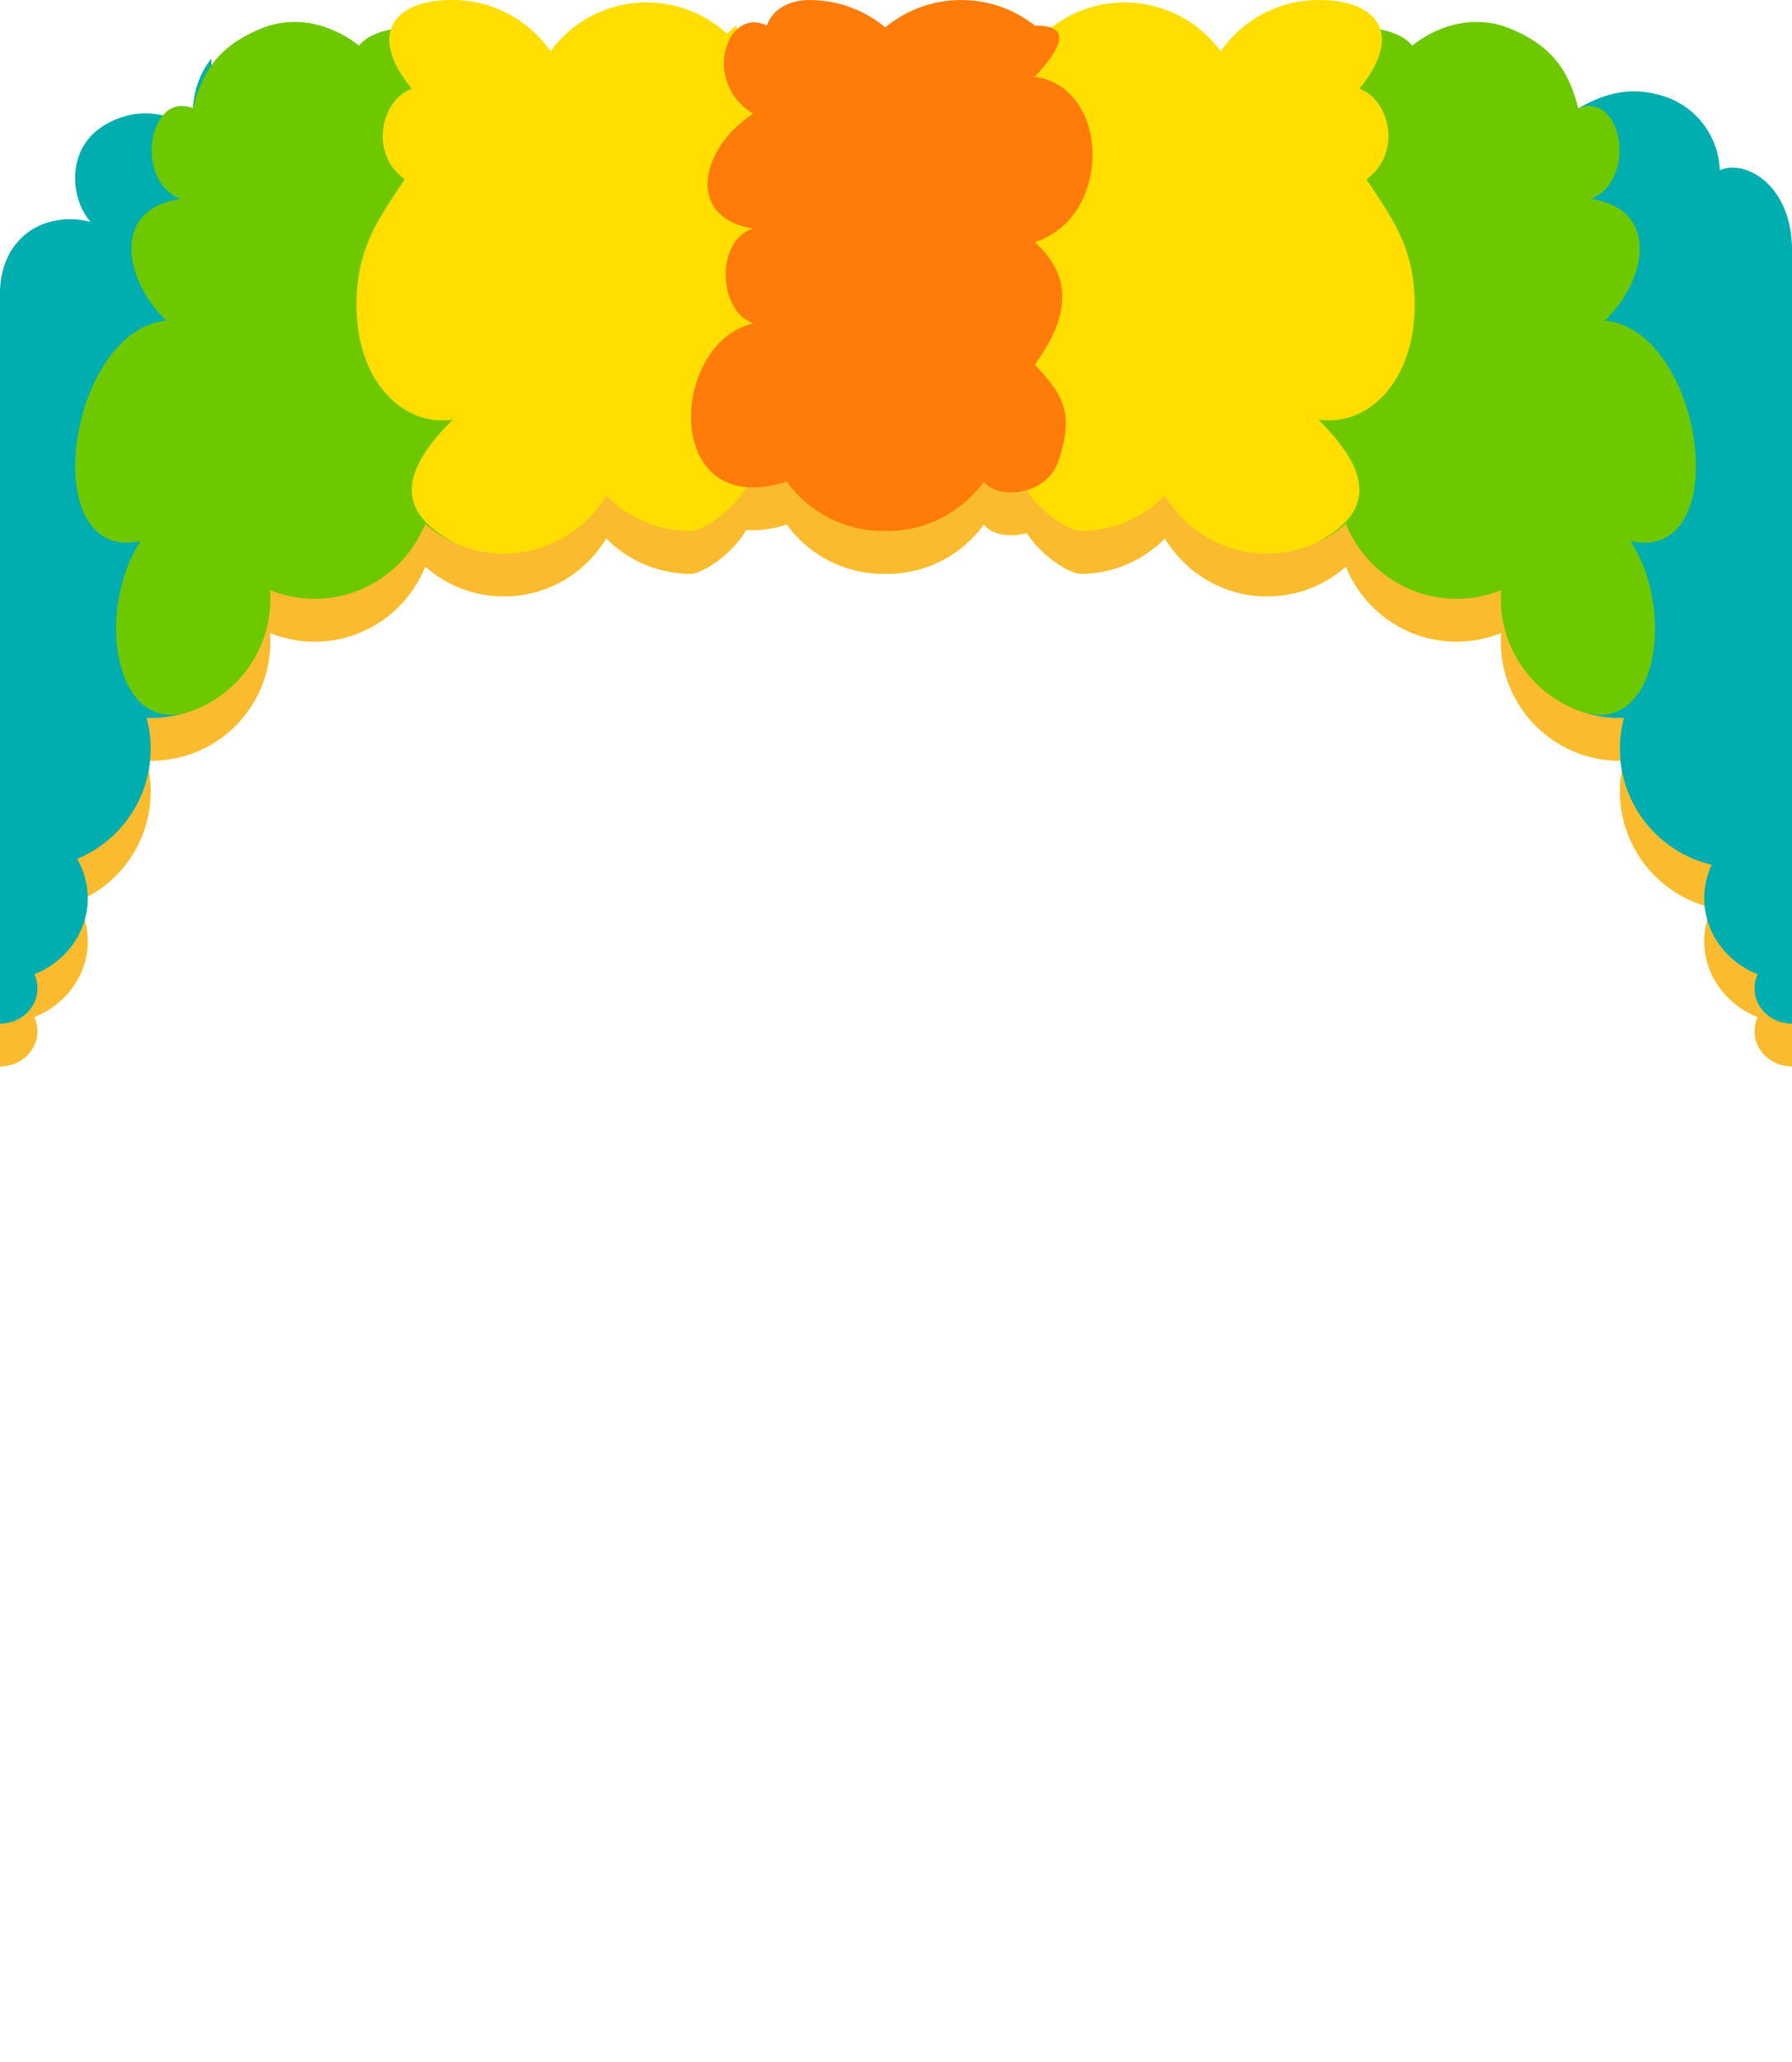 <?xml version="1.0" encoding="UTF-8" standalone="no"?>
<!DOCTYPE svg PUBLIC "-//W3C//DTD SVG 1.1//EN" "http://www.w3.org/Graphics/SVG/1.1/DTD/svg11.dtd">
<svg width="100%" height="100%" viewBox="0 0 300 345" version="1.1" xmlns="http://www.w3.org/2000/svg" xmlns:xlink="http://www.w3.org/1999/xlink" xml:space="preserve" xmlns:serif="http://www.serif.com/" style="fill-rule:evenodd;clip-rule:evenodd;stroke-linejoin:round;stroke-miterlimit:2;">
    <g id="hair_26">
        <path d="M300,76.456L300,178.439L299.919,178.439C296.493,178.398 293.724,175.769 293.724,172.537C293.724,171.702 293.909,170.907 294.242,170.187C288.989,168.079 285.304,163.175 285.304,157.468C285.304,155.473 285.754,153.576 286.564,151.863C277.756,149.797 271.19,141.885 271.19,132.451C271.19,130.665 271.425,128.934 271.866,127.287C271.642,127.294 271.416,127.298 271.19,127.298C268.883,127.298 266.668,126.906 264.607,126.184L264.425,126.119C256.746,123.347 251.252,115.99 251.252,107.36C251.252,106.875 251.269,106.394 251.303,105.916C248.999,106.847 246.481,107.36 243.844,107.36C235.449,107.36 228.259,102.16 225.321,94.808C223.859,96.099 222.206,97.179 220.411,98C217.89,99.154 215.087,99.796 212.135,99.796C204.873,99.796 198.512,95.905 195.025,90.094C191.41,93.749 186.393,96.015 180.852,96.015C179.065,96.015 174.198,92.924 171.889,89.188C169.02,90.02 165.908,89.427 164.706,87.771C161.081,92.765 155.197,96.015 148.561,96.015C148.443,96.015 148.326,96.014 148.208,96.011C148.09,96.014 147.973,96.015 147.855,96.015C141.219,96.015 135.335,92.765 131.71,87.771C129.111,88.59 126.854,88.852 124.92,88.676C122.762,92.638 117.528,96.015 115.66,96.015C110.118,96.015 105.102,93.749 101.487,90.094C98,95.905 91.639,99.796 84.376,99.796C81.425,99.796 78.622,99.154 76.101,98C74.305,97.179 72.652,96.099 71.19,94.808C68.253,102.16 61.062,107.36 52.667,107.36C50.031,107.36 47.513,106.847 45.208,105.916C45.243,106.394 45.26,106.875 45.26,107.36C45.26,116.058 39.679,123.462 31.905,126.184C31.493,126.328 31.091,126.445 30.698,126.537C28.959,127.033 27.123,127.298 25.226,127.298C25,127.298 24.774,127.294 24.55,127.287C24.991,128.934 25.226,130.665 25.226,132.451C25.226,140.754 20.14,147.878 12.917,150.875C14.051,152.834 14.696,155.081 14.696,157.468C14.696,163.175 11.011,168.079 5.758,170.187C6.091,170.907 6.276,171.702 6.276,172.537C6.276,175.795 3.464,178.439 0,178.439L0,76.456L300,76.456Z" style="fill:#fabc2e;"/>
        <path d="M264.607,17.898C267.41,16.427 272.127,13.947 278.771,16.177C284.201,18 287.734,23.071 287.915,28.47C292.215,26.579 300,31.007 300,41.795L300,171.268L299.919,171.267C296.493,171.227 293.724,168.598 293.724,165.366C293.724,164.531 293.909,163.736 294.242,163.016C288.989,160.907 285.304,156.003 285.304,150.296C285.304,148.302 285.754,146.405 286.564,144.692C277.756,142.626 271.19,134.713 271.19,125.28C271.19,123.494 271.425,121.762 271.866,120.115C271.642,120.123 271.416,120.127 271.19,120.127C268.883,120.127 266.668,119.734 264.607,119.012L264.607,17.898ZM35.393,9.803L35.393,117.34C32.416,119.11 28.939,120.127 25.226,120.127C25,120.127 24.774,120.123 24.55,120.115C24.991,121.762 25.226,123.494 25.226,125.28C25.226,133.582 20.14,140.706 12.917,143.704C14.051,145.663 14.696,147.909 14.696,150.296C14.696,156.003 11.011,160.907 5.758,163.016C6.091,163.736 6.276,164.531 6.276,165.366C6.276,168.623 3.464,171.268 0,171.268L0,49.897C-0.339,39.729 7.464,35.163 15.178,37.121C11.761,33.349 11.018,25.008 17.238,21.102C23.7,17.044 29.458,19.773 32.203,21.199C32.13,17.569 32.467,13.436 35.393,9.803Z" style="fill:#00adaf;"/>
        <path d="M220.411,4.861C220.517,4.86 232.763,2.988 236.414,7.635C239.839,4.862 246.196,2.015 252.932,4.827C260.292,7.899 262.751,12.37 264.213,18.104C271.58,15.157 274.205,30.162 266.328,33.28C278.145,35.061 275.573,47.049 268.69,53.631C285.295,55.354 290.602,94.349 272.974,90.535C280.734,102.413 277.243,123.437 264.607,119.012C256.833,116.291 251.252,108.886 251.252,100.189C251.252,99.703 251.269,99.222 251.303,98.744C248.999,99.676 246.481,100.189 243.844,100.189C235.449,100.189 228.259,94.989 225.321,87.637C223.859,88.928 222.206,90.008 220.411,90.829L220.411,4.861Z" style="fill:#6ec800;"/>
        <path d="M220.411,0.002C230.843,-0.16 234.999,5.862 227.574,14.845C232.681,16.663 234.791,25.642 228.767,29.995C232.523,35.921 237.22,41.265 236.807,52.261C236.362,64.114 228.885,71.427 220.713,70.208C231.427,80.789 228.247,86.607 220.411,90.829C217.89,91.982 215.087,92.625 212.135,92.625C204.873,92.625 198.512,88.733 195.025,82.922C191.41,86.577 186.393,88.843 180.852,88.843C178.159,88.843 168.472,81.826 171.085,76.154L173.245,4.275C173.787,4.702 174.306,5.156 174.8,5.636C178.348,2.386 183.074,0.403 188.259,0.403C194.863,0.403 200.721,3.62 204.35,8.571C207.896,3.473 213.761,0.106 220.411,0.002Z" style="fill:#ffde00;"/>
        <g transform="matrix(-1,0,0,1,296.512,0)">
            <path d="M220.411,4.861C220.517,4.86 232.763,2.988 236.414,7.635C239.839,4.862 246.196,2.015 252.932,4.827C260.292,7.899 262.751,12.37 264.213,18.104C271.58,15.157 274.205,30.162 266.328,33.28C278.145,35.061 275.573,47.049 268.69,53.631C285.295,55.354 290.602,94.349 272.974,90.535C280.734,102.413 277.243,123.437 264.607,119.012C256.833,116.291 251.252,108.886 251.252,100.189C251.252,99.703 251.269,99.222 251.303,98.744C248.999,99.676 246.481,100.189 243.844,100.189C235.449,100.189 228.259,94.989 225.321,87.637C223.859,88.928 222.206,90.008 220.411,90.829L220.411,4.861Z" style="fill:#6ec800;"/>
        </g>
        <g transform="matrix(-1,0,0,1,296.512,0)">
            <path d="M220.411,0.002C230.843,-0.16 234.999,5.862 227.574,14.845C232.681,16.663 234.791,25.642 228.767,29.995C232.523,35.921 237.22,41.265 236.807,52.261C236.362,64.114 228.885,71.427 220.713,70.208C231.427,80.789 228.247,86.607 220.411,90.829C217.89,91.982 215.087,92.625 212.135,92.625C204.873,92.625 198.512,88.733 195.025,82.922C191.41,86.577 186.393,88.843 180.852,88.843C178.159,88.843 168.472,81.826 171.085,76.154L167.888,68.793L168.158,19.318L173.245,4.275C173.787,4.702 174.306,5.156 174.8,5.636C178.348,2.386 183.074,0.403 188.259,0.403C194.863,0.403 200.721,3.62 204.35,8.571C207.896,3.473 213.761,0.106 220.411,0.002Z" style="fill:#ffde00;"/>
        </g>
        <path d="M128.367,4.273C129.268,1.619 132.095,0 135.502,0C140.329,0 144.757,1.719 148.208,4.577C151.659,1.719 156.087,0 160.914,0C165.567,0 169.851,1.598 173.245,4.275C178.155,4.217 179.182,6.465 173.245,12.847C185.908,14.579 186.338,36.292 173.245,40.52C180.351,46.956 178.35,53.899 173.245,61.014C177.574,65.737 180.087,68.685 177.185,77.171C175.15,83.122 166.86,83.567 164.706,80.6C161.081,85.594 155.197,88.843 148.561,88.843C148.443,88.843 148.326,88.842 148.208,88.84C148.09,88.842 147.973,88.843 147.855,88.843C141.219,88.843 135.335,85.594 131.71,80.6C110.666,87.227 112.027,57.372 126.079,54.107C120.071,51.95 119.843,40.058 126.079,38.24C114.653,36.398 117.254,24.727 126.079,19.03C117.297,13.64 121.775,0.978 128.367,4.273Z" style="fill:#ff7c0a;"/>
    </g>
</svg>
